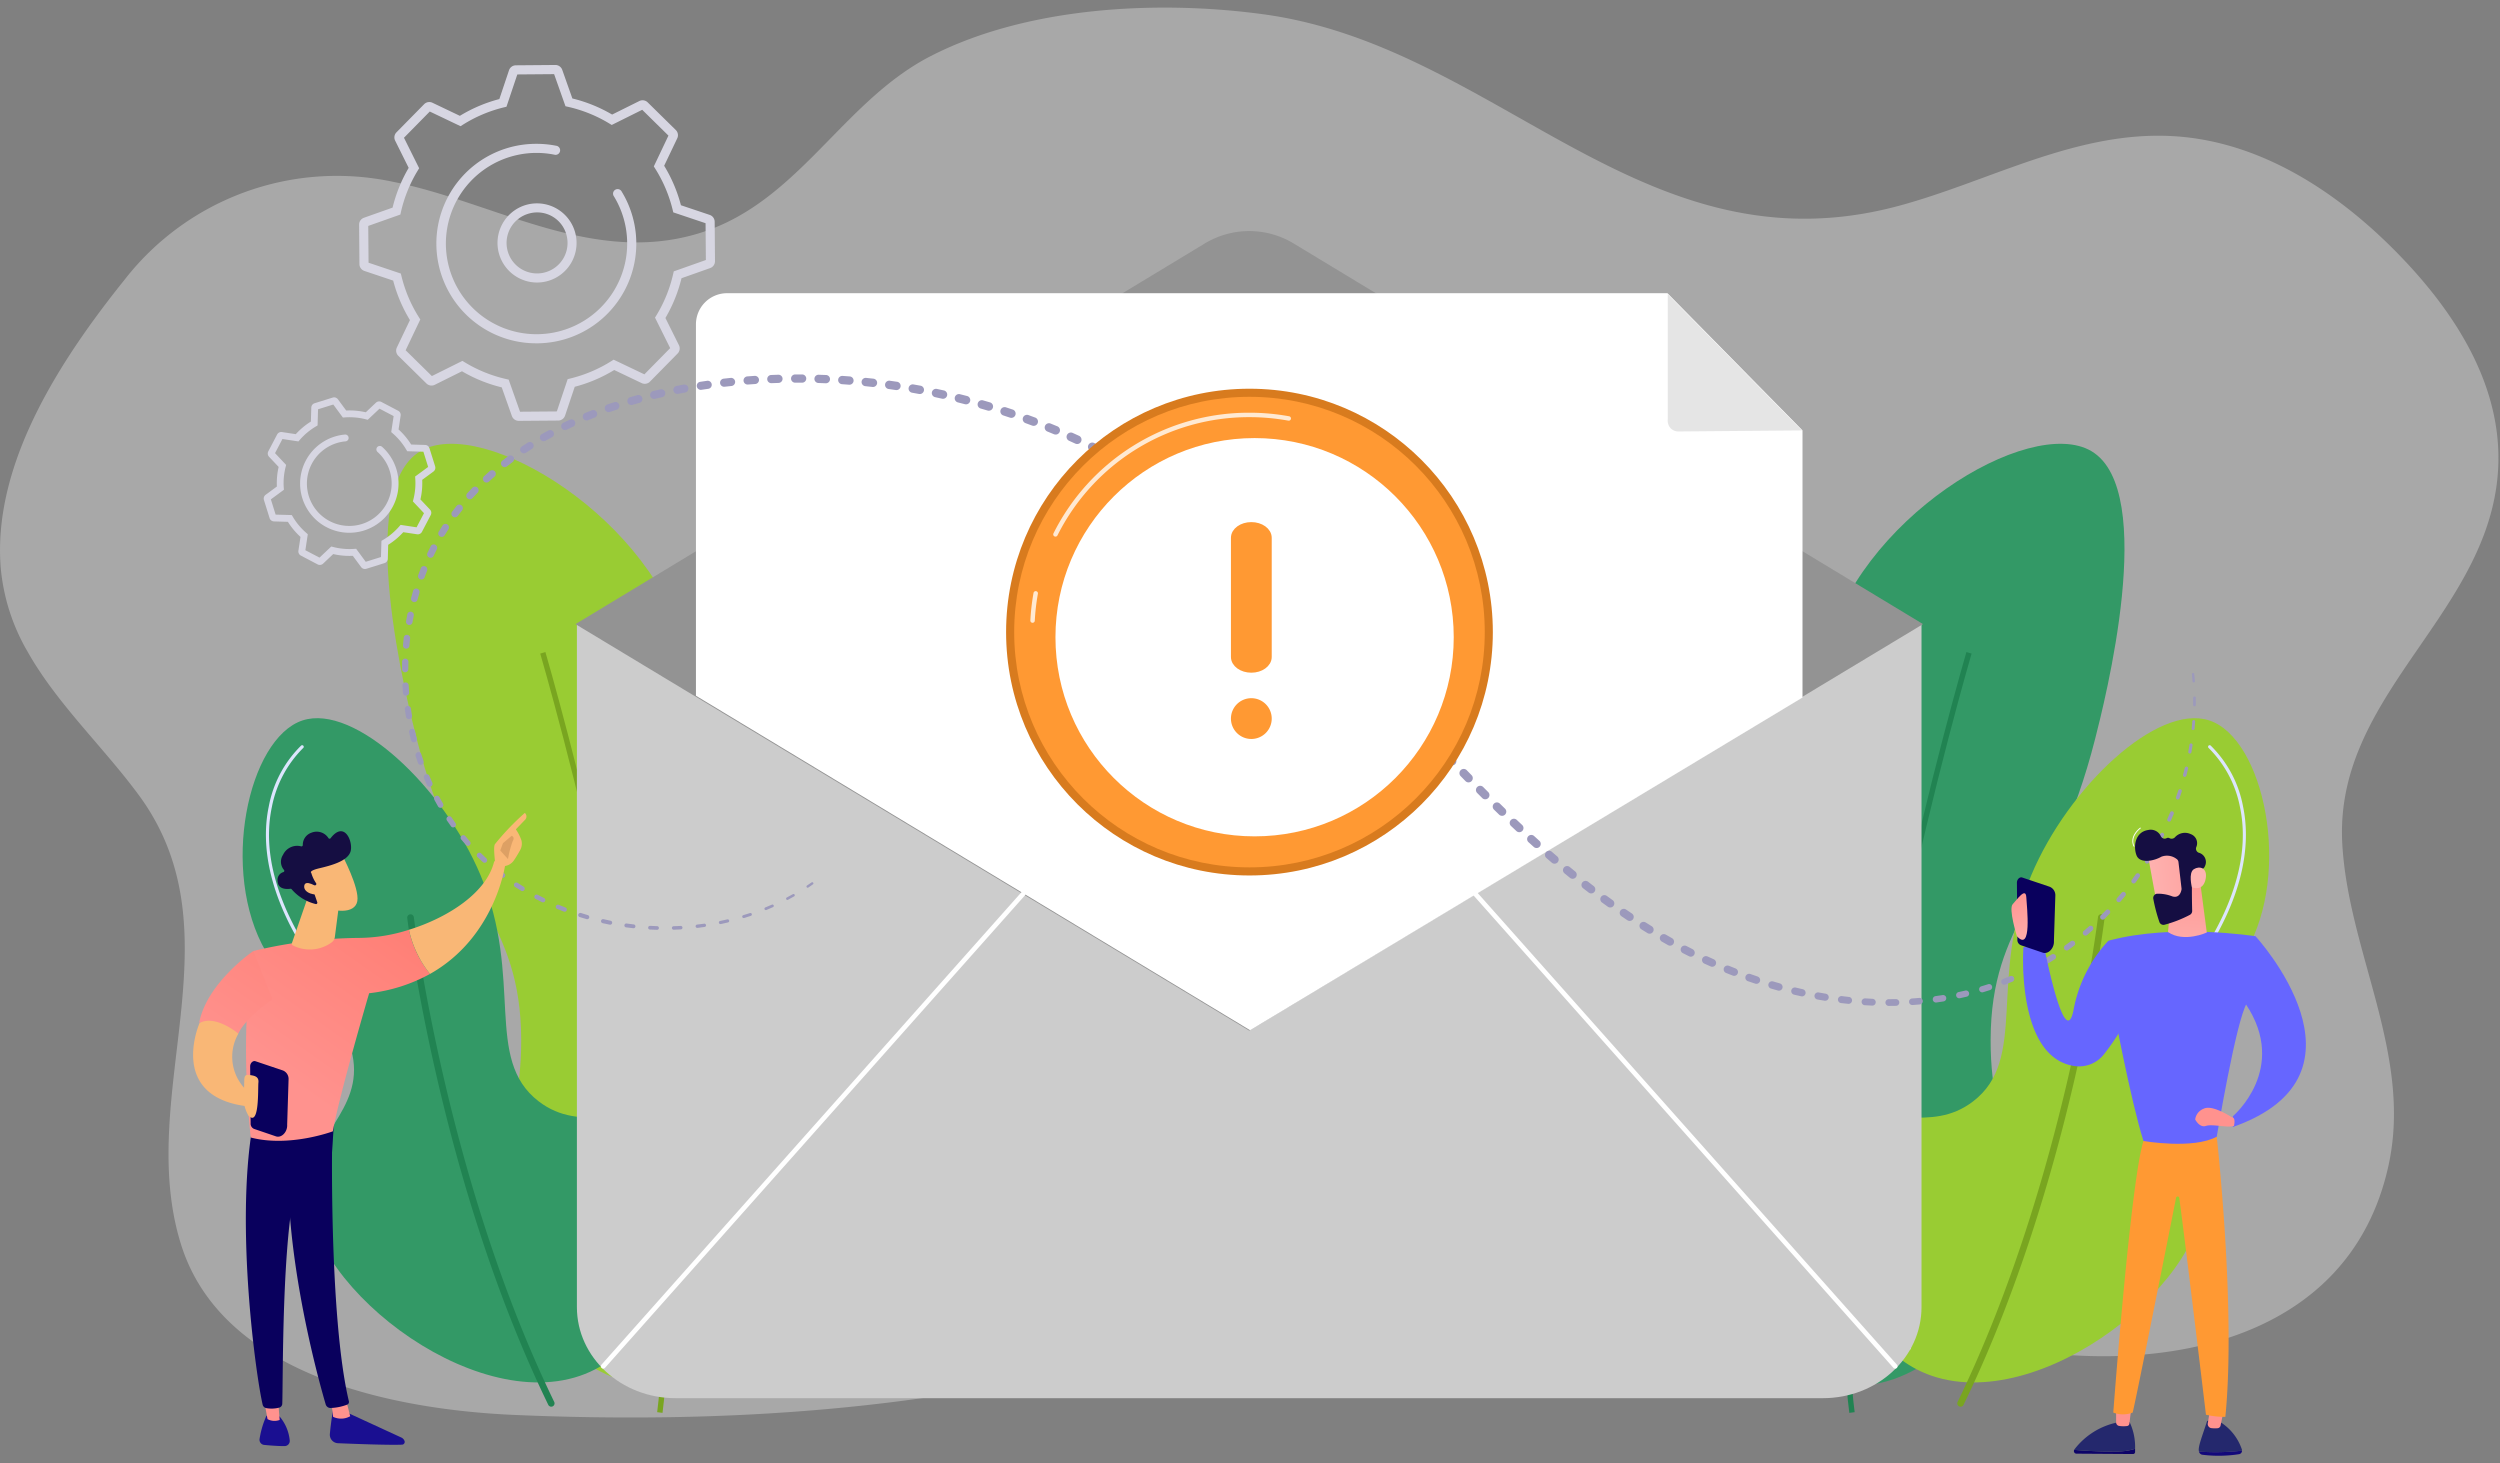 <svg xmlns="http://www.w3.org/2000/svg" xmlns:xlink="http://www.w3.org/1999/xlink" width="328" height="192" viewBox="0 0 328 192">
  <rect x="0" y="0" width="328" height="192" fill="#808080" stroke="none"/>
  <defs>
    <clipPath id="clip-path">
      <path id="Path_7425" data-name="Path 7425" d="M684.021,355.753l81,48.891,76.375-46v-71.22H690.38Z" transform="translate(-684.021 -287.422)" fill="#fff"/>
    </clipPath>
    <linearGradient id="linear-gradient" x1="3.644" y1="-12.945" x2="-0.055" y2="11.133" gradientUnits="objectBoundingBox">
      <stop offset="0" stop-color="#09005d"/>
      <stop offset="1" stop-color="#1a0f91"/>
    </linearGradient>
    <linearGradient id="linear-gradient-2" x1="-52.639" y1="-0.843" x2="-53.146" y2="2.39" gradientUnits="objectBoundingBox">
      <stop offset="0" stop-color="#ff928e"/>
      <stop offset="1" stop-color="#feb3b1"/>
    </linearGradient>
    <linearGradient id="linear-gradient-3" x1="-10.094" y1="-5.387" x2="-12.61" y2="17.678" xlink:href="#linear-gradient"/>
    <linearGradient id="linear-gradient-4" x1="-45.55" y1="-0.224" x2="-46.065" y2="2.539" xlink:href="#linear-gradient-2"/>
    <linearGradient id="linear-gradient-5" x1="0.541" y1="-0.073" x2="0.484" y2="1.325" xlink:href="#linear-gradient-2"/>
    <linearGradient id="linear-gradient-6" x1="-73.424" y1="-0.15" x2="-75.177" y2="2.993" xlink:href="#linear-gradient-2"/>
    <linearGradient id="linear-gradient-7" x1="-258.041" y1="-10.491" x2="-258.7" y2="-10.138" xlink:href="#linear-gradient"/>
    <linearGradient id="linear-gradient-8" x1="0.424" y1="0.008" x2="0.6" y2="1.002" xlink:href="#linear-gradient-2"/>
    <linearGradient id="linear-gradient-9" x1="2.503" y1="0.132" x2="-0.052" y2="0.564" xlink:href="#linear-gradient-2"/>
    <linearGradient id="linear-gradient-10" x1="-488.263" y1="-225.831" x2="-485.144" y2="-228.206" xlink:href="#linear-gradient-2"/>
    <linearGradient id="linear-gradient-11" x1="18.773" y1="-0.484" x2="15.938" y2="6.012" xlink:href="#linear-gradient"/>
    <linearGradient id="linear-gradient-12" x1="70.81" y1="0.5" x2="71.81" y2="0.5" xlink:href="#linear-gradient-2"/>
    <linearGradient id="linear-gradient-13" x1="21.585" y1="0.946" x2="22.253" y2="0.099" xlink:href="#linear-gradient"/>
    <linearGradient id="linear-gradient-14" x1="47.218" y1="-2.223" x2="40.2" y2="5.384" xlink:href="#linear-gradient"/>
    <linearGradient id="linear-gradient-15" x1="82.012" y1="0.5" x2="83.012" y2="0.5" xlink:href="#linear-gradient-2"/>
    <linearGradient id="linear-gradient-16" x1="15.133" y1="0.917" x2="15.603" y2="0.085" xlink:href="#linear-gradient"/>
    <linearGradient id="linear-gradient-17" x1="6.313" y1="2.511" x2="5.441" y2="3.915" gradientUnits="objectBoundingBox">
      <stop offset="0" stop-color="#fe7062"/>
      <stop offset="1" stop-color="#ff928e"/>
    </linearGradient>
    <linearGradient id="linear-gradient-18" x1="15.631" y1="5.741" x2="13.442" y2="9.325" xlink:href="#linear-gradient-17"/>
    <linearGradient id="linear-gradient-19" x1="-254.728" y1="-5.837" x2="-255.387" y2="-5.483" xlink:href="#linear-gradient"/>
  </defs>
  <g id="Group_28363" data-name="Group 28363" transform="translate(-796 -219)">
    <g id="Group_28343" data-name="Group 28343">
      <g id="Group_28342" data-name="Group 28342">
        <g id="Group_28341" data-name="Group 28341">
          <g id="Group_26833" data-name="Group 26833" transform="translate(-678 -12361)">
            <rect id="Rectangle_14158" data-name="Rectangle 14158" width="328" height="192" transform="translate(1474 12580)" fill="none"/>
            <g id="Group_26824" data-name="Group 26824" transform="translate(1339 12372)">
              <path id="Path_7405" data-name="Path 7405" d="M119.641,256.048c3.8,6.728,9.846,12.388,14.5,18.679,13.455,18.18-.544,39.454,5.6,59.052,5.351,17.076,27.6,21.653,43.87,22.346,27.41,1.168,54.789-.582,81.215-8.016,18.339-5.159,36.7-11.913,56.029-12.321,19.759-.418,38.346,7.515,57.435,11.266,20.961,4.119,46.031-.354,51.085-23.761,3.131-14.5-5.3-27.856-6.086-42.133-1.044-18.9,17.8-29.274,20.237-46.945,1.537-11.141-4.207-21.1-11.7-29.156-7.907-8.5-18.54-16.019-30.74-16.718-12.752-.73-24.133,5.966-36.051,9.162-33.493,8.982-52.5-20.975-83.327-25.155-13.9-1.885-30.983-.99-43.6,5.481-11.736,6.017-17.431,19.384-30.6,23.309-13.933,4.154-26.683-4.148-39.923-6.8a35.3,35.3,0,0,0-35.24,12.813c-8.315,10.36-17.313,24.007-16.281,37.686A26.558,26.558,0,0,0,119.641,256.048Z" transform="translate(19.019 37.521)" fill="#e5e5e5" opacity="0.392"/>
              <g id="Group_25021" data-name="Group 25021" transform="translate(166.833 266.226)">
                <g id="Group_25019" data-name="Group 25019" transform="translate(18.988)">
                  <path id="Path_7406" data-name="Path 7406" d="M500.437,686.383c-8.171,1.634-18.605-7.274-21.967-17.006-3.459-10.015,2.883-14.21,2.834-28.108-.056-15.787-8.268-18.166-13.7-39.445-1.226-4.8-8.318-32.584.472-37.792,8.127-4.815,30.956,9,34.958,26.691,2.853,12.612-5.967,17.907-2.6,32.6,2.956,12.888,10.724,13.075,13.7,25.51C517.76,663.966,511.165,684.238,500.437,686.383Z" transform="translate(-463.742 -563.064)" fill="#9c3"/>
                  <path id="Path_7407" data-name="Path 7407" d="M617.035,849.848c2.2-17.009-2.094-43.25-6.087-62.268-4.322-20.591-9.229-37.386-9.277-37.553l-.68.2c.049.167,4.948,16.94,9.265,37.5,3.981,18.963,8.266,45.117,6.076,62.027Z" transform="translate(-580.934 -722.704)" fill="#79a520"/>
                </g>
                <g id="Group_25020" data-name="Group 25020" transform="translate(0 36.001)">
                  <path id="Path_7408" data-name="Path 7408" d="M380.082,894.832c10.718-5.585,14.387-24.761,8.294-30.994-4.117-4.211-10.02.218-15.715-4.147-7.271-5.573-1.922-16.071-7.639-29.684-4.865-11.585-16.535-22.548-23.355-20.3-7.138,2.355-10.9,19.825-4.8,30.339,3.965,6.837,10.033,7.173,11.35,13.533,1.528,7.379-5.853,10.744-5.893,17.9C342.25,884.328,365.9,902.22,380.082,894.832Z" transform="translate(-333.809 -809.413)" fill="#396"/>
                  <path id="Path_7409" data-name="Path 7409" d="M500.48,1050.093a.437.437,0,0,0,.392-.627c-14.209-29.279-18.376-63.246-18.416-63.586a.436.436,0,1,0-.867.1c.041.341,4.225,34.454,18.5,63.864A.437.437,0,0,0,500.48,1050.093Z" transform="translate(-459.991 -959.763)" fill="#218352"/>
                  <path id="Path_7410" data-name="Path 7410" d="M362.976,865.093a.209.209,0,0,0,.165-.337c-4.485-5.757-9.456-14.406-7.667-22.917a14.916,14.916,0,0,1,4.1-7.739.209.209,0,1,0-.273-.315,15.079,15.079,0,0,0-4.231,7.969c-1.006,4.784-.478,12.7,7.746,23.26A.209.209,0,0,0,362.976,865.093Z" transform="translate(-351.639 -830.179)" fill="#dce5fe"/>
                  <path id="Path_7411" data-name="Path 7411" d="M655.844,1208.38a.208.208,0,0,0,.172-.091c6.893-10.059,9.243-17.832,6.986-23.1-2.007-4.685-7.074-5.557-7.125-5.566a.209.209,0,0,0-.067.412c.049.008,4.9.848,6.81,5.323,2.193,5.13-.144,12.766-6.948,22.7a.208.208,0,0,0,.172.327Z" transform="translate(-608.605 -1125.517)" fill="#f0f0f0"/>
                </g>
              </g>
              <g id="Group_25024" data-name="Group 25024" transform="translate(362.336 266.226)">
                <g id="Group_25022" data-name="Group 25022">
                  <path id="Path_7412" data-name="Path 7412" d="M1686.3,686.383c8.171,1.634,18.605-7.274,21.967-17.006,3.459-10.015-2.884-14.21-2.834-28.108.055-15.787,8.267-18.166,13.7-39.445,1.226-4.8,8.318-32.584-.472-37.792-8.127-4.815-30.957,9-34.958,26.691-2.853,12.612,5.967,17.907,2.6,32.6-2.956,12.888-10.723,13.075-13.7,25.51C1668.976,663.966,1675.57,684.238,1686.3,686.383Z" transform="translate(-1671.599 -563.064)" fill="#396"/>
                  <path id="Path_7413" data-name="Path 7413" d="M1772.753,849.848c-2.2-17.009,2.094-43.25,6.087-62.268,4.323-20.591,9.229-37.386,9.277-37.553l.68.2c-.049.167-4.948,16.94-9.265,37.5-3.98,18.963-8.266,45.117-6.076,62.027Z" transform="translate(-1757.46 -722.704)" fill="#218352"/>
                </g>
                <g id="Group_25023" data-name="Group 25023" transform="translate(12.876 36.001)">
                  <path id="Path_7414" data-name="Path 7414" d="M1770.939,894.832c-10.718-5.585-14.387-24.761-8.294-30.994,4.117-4.211,10.02.218,15.715-4.147,7.271-5.573,1.922-16.071,7.639-29.684,4.865-11.585,16.535-22.548,23.354-20.3,7.138,2.355,10.9,19.825,4.8,30.339-3.965,6.837-10.033,7.173-11.35,13.533-1.528,7.379,5.853,10.744,5.893,17.9C1808.771,884.328,1785.118,902.22,1770.939,894.832Z" transform="translate(-1759.705 -809.413)" fill="#9c3"/>
                  <path id="Path_7415" data-name="Path 7415" d="M1873.608,1050.093a.436.436,0,0,1-.392-.627c14.209-29.279,18.375-63.246,18.416-63.586a.437.437,0,1,1,.867.1c-.041.341-4.225,34.454-18.5,63.864A.436.436,0,0,1,1873.608,1050.093Z" transform="translate(-1856.589 -959.763)" fill="#79a520"/>
                  <path id="Path_7416" data-name="Path 7416" d="M2074.42,865.093a.209.209,0,0,1-.164-.337c4.485-5.757,9.456-14.406,7.666-22.917a14.914,14.914,0,0,0-4.1-7.739.209.209,0,1,1,.273-.315,15.076,15.076,0,0,1,4.23,7.969c1.006,4.784.479,12.7-7.745,23.26A.209.209,0,0,1,2074.42,865.093Z" transform="translate(-2028.25 -830.179)" fill="#dce5fe"/>
                  <path id="Path_7417" data-name="Path 7417" d="M1783.292,1208.38a.209.209,0,0,1-.172-.091c-6.893-10.059-9.243-17.832-6.986-23.1,2.007-4.685,7.074-5.557,7.124-5.566a.209.209,0,1,1,.067.412c-.049.008-4.9.848-6.81,5.323-2.193,5.13.145,12.766,6.949,22.7a.209.209,0,0,1-.172.327Z" transform="translate(-1773.024 -1125.517)" fill="#f0f0f0"/>
                </g>
              </g>
              <g id="Group_25028" data-name="Group 25028" transform="translate(210.506 238.317)">
                <path id="Path_7418" data-name="Path 7418" d="M633.914,724.719v89.646c0,6.6,5.794,11.945,12.942,11.945H797.386c7.148,0,12.942-5.348,12.942-11.945V724.719H633.914Z" transform="translate(-633.731 -673.186)" fill="#ccc"/>
                <path id="Path_7419" data-name="Path 7419" d="M765.246,396.932l-38.263-23.152a11.265,11.265,0,0,0-11.866,0l-38.262,23.145-44.2,26.734,44.2,26.667,44.2,26.668,44.2-26.7,44.2-26.638Z" transform="translate(-632.66 -372.091)" fill="#939393"/>
                <g id="Group_25027" data-name="Group 25027" transform="translate(3.33 86.613)" style="mix-blend-mode: soft-light;isolation: isolate">
                  <g id="Group_25025" data-name="Group 25025">
                    <path id="Path_7420" data-name="Path 7420" d="M655.757,1027.4a.31.31,0,0,1-.231-.515l55.122-62.016a.31.31,0,0,1,.463.411L655.988,1027.3A.308.308,0,0,1,655.757,1027.4Z" transform="translate(-655.447 -964.768)" fill="#fff"/>
                  </g>
                  <g id="Group_25026" data-name="Group 25026" transform="translate(114.38 0)">
                    <path id="Path_7421" data-name="Path 7421" d="M1493.56,1027.4a.308.308,0,0,1-.231-.1l-55.122-62.017a.31.31,0,0,1,.463-.411l55.122,62.017a.31.31,0,0,1-.231.515Z" transform="translate(-1438.129 -964.768)" fill="#fff"/>
                  </g>
                </g>
              </g>
              <g id="Group_25033" data-name="Group 25033" transform="translate(218.013 225.944)">
                <g id="Group_25032" data-name="Group 25032" transform="translate(0 0)" clip-path="url(#clip-path)">
                  <g id="Group_25031" data-name="Group 25031" transform="translate(8.295 20.526)">
                    <g id="Group_25029" data-name="Group 25029">
                      <path id="Path_7422" data-name="Path 7422" d="M868.246,427.878H744.761a4.083,4.083,0,0,0-3.981,4.067V532.156H885.96V445.873Z" transform="translate(-740.78 -427.878)" fill="#fff"/>
                      <path id="Path_7423" data-name="Path 7423" d="M1630.854,446.6l-16.2.14a1.434,1.434,0,0,1-1.07-.466,1.505,1.505,0,0,1-.336-1.144v-16.4Z" transform="translate(-1485.744 -428.6)" fill="#e5e5e5"/>
                    </g>
                  </g>
                </g>
              </g>
              <g id="Group_25037" data-name="Group 25037" transform="translate(187.741 257.126)">
                <path id="Path_7431" data-name="Path 7431" d="M2083.831,769.019l.076.924v0a.16.16,0,1,0,.319-.026v0l-.086-.932a.155.155,0,0,0-.309.027Z" transform="translate(-1848.993 -729.674)" fill="#9c99bc"/>
                <path id="Path_7432" data-name="Path 7432" d="M2084.892,790.127l0,.927v0a.176.176,0,1,0,.352,0v0l0-.936a.171.171,0,0,0-.343,0Z" transform="translate(-1849.895 -747.695)" fill="#9c99bc"/>
                <path id="Path_7433" data-name="Path 7433" d="M2083.683,811.254l-.083.923v0a.192.192,0,1,0,.382.035v0l.075-.933a.187.187,0,0,0-.373-.032Z" transform="translate(-1848.795 -765.735)" fill="#9c99bc"/>
                <path id="Path_7434" data-name="Path 7434" d="M2080.717,832.253l-.159.913v0a.208.208,0,0,0,.41.071v0l.151-.925a.2.2,0,0,0-.4-.068Z" transform="translate(-1846.195 -783.667)" fill="#9c99bc"/>
                <path id="Path_7435" data-name="Path 7435" d="M2076.066,852.986l-.23.9v.005a.224.224,0,1,0,.434.112v0l.225-.909a.219.219,0,0,0-.425-.107Z" transform="translate(-1842.159 -801.373)" fill="#9c99bc"/>
                <path id="Path_7436" data-name="Path 7436" d="M2069.8,873.319l-.3.876v.005a.24.24,0,0,0,.454.155v0l.294-.89a.235.235,0,0,0-.446-.15Z" transform="translate(-1836.747 -818.739)" fill="#9c99bc"/>
                <path id="Path_7437" data-name="Path 7437" d="M2062,893.158l-.366.852,0,.005a.256.256,0,0,0,.47.2v0l.361-.866a.251.251,0,0,0-.462-.2Z" transform="translate(-1830.02 -835.685)" fill="#9c99bc"/>
                <path id="Path_7438" data-name="Path 7438" d="M2052.731,912.389l-.428.821,0,.005a.272.272,0,0,0,.482.251v0l.425-.836a.267.267,0,0,0-.475-.245Z" transform="translate(-1822.044 -852.112)" fill="#9c99bc"/>
                <path id="Path_7439" data-name="Path 7439" d="M2042.063,930.9l-.488.786,0,.006a.288.288,0,0,0,.489.3l0,0,.486-.8a.283.283,0,0,0-.482-.3Z" transform="translate(-1812.873 -867.929)" fill="#9c99bc"/>
                <path id="Path_7440" data-name="Path 7440" d="M2030.057,948.605l-.544.748,0,.005a.3.3,0,1,0,.491.357l0,0,.544-.764a.3.3,0,0,0-.485-.349Z" transform="translate(-1802.56 -883.054)" fill="#9c99bc"/>
                <path id="Path_7441" data-name="Path 7441" d="M2016.774,965.4l-.6.7,0,.005a.32.32,0,1,0,.487.414l0,0,.6-.722a.315.315,0,0,0-.481-.406Z" transform="translate(-1791.156 -897.4)" fill="#9c99bc"/>
                <path id="Path_7442" data-name="Path 7442" d="M2002.269,981.168l-.651.657-.006.005a.336.336,0,1,0,.477.472l0,0,.655-.675a.331.331,0,0,0-.472-.463Z" transform="translate(-1778.707 -910.879)" fill="#9c99bc"/>
                <path id="Path_7443" data-name="Path 7443" d="M1986.608,995.819l-.7.6-.006.005a.352.352,0,0,0,.46.532l0,0,.7-.622a.347.347,0,0,0-.456-.523Z" transform="translate(-1765.272 -923.401)" fill="#9c99bc"/>
                <path id="Path_7444" data-name="Path 7444" d="M1969.865,1009.218l-.744.545-.007.005a.367.367,0,1,0,.435.593l0,0,.752-.563a.363.363,0,0,0-.432-.583Z" transform="translate(-1750.913 -934.854)" fill="#9c99bc"/>
                <path id="Path_7445" data-name="Path 7445" d="M1952.138,1021.261l-.785.484-.008,0a.379.379,0,0,0,.4.646h0l.8-.5a.376.376,0,0,0-.4-.64Z" transform="translate(-1735.714 -945.149)" fill="#9c99bc"/>
                <path id="Path_7446" data-name="Path 7446" d="M1933.509,1031.853l-.821.415-.01,0a.388.388,0,0,0,.35.693h0l.837-.429a.385.385,0,0,0-.349-.687Z" transform="translate(-1719.748 -954.206)" fill="#9c99bc"/>
                <path id="Path_7447" data-name="Path 7447" d="M1914.07,1040.825l-.856.342-.009,0a.4.4,0,1,0,.295.737h0l.873-.355a.394.394,0,0,0-.294-.731Z" transform="translate(-1703.089 -961.879)" fill="#9c99bc"/>
                <path id="Path_7448" data-name="Path 7448" d="M1893.972,1048.133l-.881.272-.009,0a.406.406,0,1,0,.24.776h0l.9-.283a.4.4,0,0,0-.24-.77Z" transform="translate(-1685.875 -968.128)" fill="#9c99bc"/>
                <path id="Path_7449" data-name="Path 7449" d="M1873.388,1053.836l-.9.2-.01,0a.415.415,0,0,0,.183.81h0l.917-.212a.412.412,0,0,0-.183-.8Z" transform="translate(-1668.252 -973.005)" fill="#9c99bc"/>
                <path id="Path_7450" data-name="Path 7450" d="M1852.461,1057.956l-.913.135h-.009a.424.424,0,0,0,.124.839h0l.93-.143a.421.421,0,0,0-.126-.833Z" transform="translate(-1650.339 -976.528)" fill="#9c99bc"/>
                <path id="Path_7451" data-name="Path 7451" d="M1831.313,1060.535l-.92.069h-.009a.433.433,0,1,0,.066.863h0l.938-.077a.43.43,0,0,0-.067-.857Z" transform="translate(-1632.243 -978.734)" fill="#9c99bc"/>
                <path id="Path_7452" data-name="Path 7452" d="M1810.06,1061.632l-.923.007h-.009a.442.442,0,0,0,.007.884h0l.94-.013a.439.439,0,0,0-.009-.878Z" transform="translate(-1614.061 -979.672)" fill="#9c99bc"/>
                <path id="Path_7453" data-name="Path 7453" d="M1788.8,1061.009l-.922-.052h-.009a.451.451,0,1,0-.051.9h0l.939.047a.448.448,0,0,0,.048-.895Z" transform="translate(-1595.875 -979.095)" fill="#9c99bc"/>
                <path id="Path_7454" data-name="Path 7454" d="M1767.613,1059.026l-.917-.108h-.008a.46.46,0,1,0-.107.913h0l.934.1a.457.457,0,0,0,.1-.908Z" transform="translate(-1577.758 -977.352)" fill="#9c99bc"/>
                <path id="Path_7455" data-name="Path 7455" d="M1746.576,1055.8l-.91-.161h-.008a.469.469,0,1,0-.163.923h0l.926.158a.466.466,0,0,0,.16-.918Z" transform="translate(-1559.771 -974.551)" fill="#9c99bc"/>
                <path id="Path_7456" data-name="Path 7456" d="M1725.754,1051.411l-.9-.21-.008,0a.478.478,0,1,0-.218.93h0l.915.209a.475.475,0,0,0,.214-.926Z" transform="translate(-1541.97 -970.753)" fill="#9c99bc"/>
                <path id="Path_7457" data-name="Path 7457" d="M1705.181,1045.914l-.889-.258-.007,0a.487.487,0,1,0-.271.935h0l.9.257a.484.484,0,0,0,.267-.93Z" transform="translate(-1524.382 -966.013)" fill="#9c99bc"/>
                <path id="Path_7458" data-name="Path 7458" d="M1684.916,1039.375l-.874-.3-.007,0a.5.5,0,1,0-.324.937h0l.889.3a.493.493,0,0,0,.32-.933Z" transform="translate(-1507.062 -960.385)" fill="#9c99bc"/>
                <path id="Path_7459" data-name="Path 7459" d="M1665,1031.846l-.858-.344-.007,0a.5.5,0,0,0-.376.937h0l.874.344a.5.5,0,0,0,.371-.933Z" transform="translate(-1490.038 -953.912)" fill="#9c99bc"/>
                <path id="Path_7460" data-name="Path 7460" d="M1645.462,1023.37l-.841-.385-.007,0a.514.514,0,0,0-.427.934h0l.856.385a.511.511,0,0,0,.423-.93Z" transform="translate(-1473.342 -946.631)" fill="#9c99bc"/>
                <path id="Path_7461" data-name="Path 7461" d="M1626.337,1013.981l-.823-.424-.007,0a.523.523,0,0,0-.479.929h0l.838.426a.52.52,0,0,0,.474-.925Z" transform="translate(-1456.998 -938.571)" fill="#9c99bc"/>
                <path id="Path_7462" data-name="Path 7462" d="M1607.711,1003.77l-.8-.458-.005,0a.526.526,0,1,0-.522.914h0l.815.463a.525.525,0,0,0,.519-.914Z" transform="translate(-1441.09 -929.813)" fill="#9c99bc"/>
                <path id="Path_7463" data-name="Path 7463" d="M1589.5,992.808l-.786-.49-.005,0a.529.529,0,0,0-.56.9h0l.8.495a.528.528,0,1,0,.557-.9Z" transform="translate(-1425.54 -920.417)" fill="#9c99bc"/>
                <path id="Path_7464" data-name="Path 7464" d="M1571.716,981.174l-.768-.518,0,0a.532.532,0,1,0-.6.882h0l.778.523a.531.531,0,1,0,.593-.881Z" transform="translate(-1410.35 -910.45)" fill="#9c99bc"/>
                <path id="Path_7465" data-name="Path 7465" d="M1554.343,968.928l-.75-.544,0,0a.535.535,0,1,0-.628.866h0l.759.549a.534.534,0,1,0,.626-.866Z" transform="translate(-1395.514 -899.962)" fill="#9c99bc"/>
                <path id="Path_7466" data-name="Path 7466" d="M1537.369,956.13l-.733-.567,0,0a.538.538,0,0,0-.659.851h0l.742.572a.537.537,0,1,0,.656-.851Z" transform="translate(-1381.021 -889.005)" fill="#9c99bc"/>
                <path id="Path_7467" data-name="Path 7467" d="M1520.777,942.839l-.717-.588,0,0a.541.541,0,1,0-.686.837h0l.725.592a.54.54,0,1,0,.683-.837Z" transform="translate(-1366.853 -877.63)" fill="#9c99bc"/>
                <path id="Path_7468" data-name="Path 7468" d="M1504.543,929.11l-.7-.607,0,0a.544.544,0,0,0-.711.823h0l.709.61a.543.543,0,1,0,.708-.823Z" transform="translate(-1352.991 -865.884)" fill="#9c99bc"/>
                <path id="Path_7469" data-name="Path 7469" d="M1488.639,915l-.688-.623,0,0a.547.547,0,1,0-.734.811h0l.695.626a.546.546,0,0,0,.731-.811Z" transform="translate(-1339.412 -853.812)" fill="#9c99bc"/>
                <path id="Path_7470" data-name="Path 7470" d="M1473.041,900.553l-.675-.636,0,0a.55.55,0,1,0-.754.8h0l.681.639a.549.549,0,1,0,.751-.8Z" transform="translate(-1326.093 -841.46)" fill="#9c99bc"/>
                <path id="Path_7471" data-name="Path 7471" d="M1457.711,885.823l-.665-.649,0,0a.553.553,0,0,0-.772.792h0l.67.651a.552.552,0,1,0,.769-.792Z" transform="translate(-1313.003 -828.866)" fill="#9c99bc"/>
                <path id="Path_7472" data-name="Path 7472" d="M1442.6,870.837l-.656-.659,0,0a.556.556,0,0,0-.788.784h0l.661.661a.555.555,0,1,0,.785-.784Z" transform="translate(-1300.101 -816.056)" fill="#9c99bc"/>
                <path id="Path_7473" data-name="Path 7473" d="M1427.7,855.653l-.649-.668h0a.559.559,0,0,0-.8.779h0l.652.67a.558.558,0,0,0,.8-.779Z" transform="translate(-1287.373 -803.079)" fill="#9c99bc"/>
                <path id="Path_7474" data-name="Path 7474" d="M1412.958,840.308l-.642-.675a.562.562,0,1,0-.816.773l0,0,.646.676a.561.561,0,1,0,.811-.775Z" transform="translate(-1274.785 -789.966)" fill="#9c99bc"/>
                <path id="Path_7475" data-name="Path 7475" d="M1398.345,824.84l-.637-.679a.565.565,0,1,0-.825.771h0l.64.68a.564.564,0,1,0,.821-.773Z" transform="translate(-1262.305 -776.752)" fill="#9c99bc"/>
                <path id="Path_7476" data-name="Path 7476" d="M1383.821,809.288l-.634-.682a.568.568,0,0,0-.833.772h0l.636.682a.567.567,0,0,0,.829-.773Z" transform="translate(-1249.9 -763.468)" fill="#9c99bc"/>
                <path id="Path_7477" data-name="Path 7477" d="M1369.339,793.684l-.634-.685a.571.571,0,1,0-.837.775h0l.635.684a.57.57,0,0,0,.835-.775Z" transform="translate(-1237.53 -750.141)" fill="#9c99bc"/>
                <path id="Path_7478" data-name="Path 7478" d="M1354.865,778.085l-.634-.684a.574.574,0,0,0-.841.78h0l.635.682a.573.573,0,0,0,.839-.779Z" transform="translate(-1225.167 -736.822)" fill="#9c99bc"/>
                <path id="Path_7479" data-name="Path 7479" d="M1340.353,762.521l-.636-.681a.577.577,0,1,0-.843.787v0l.637.679a.576.576,0,0,0,.841-.786Z" transform="translate(-1212.77 -723.534)" fill="#9c99bc"/>
                <path id="Path_7480" data-name="Path 7480" d="M1325.762,747.028l-.641-.678a.58.58,0,1,0-.843.8l0,0,.64.675a.579.579,0,1,0,.841-.795Z" transform="translate(-1200.306 -710.311)" fill="#9c99bc"/>
                <path id="Path_7481" data-name="Path 7481" d="M1311.054,731.645l-.647-.673a.582.582,0,0,0-.84.807h0l.646.669h0a.582.582,0,0,0,.838-.807Z" transform="translate(-1187.74 -697.182)" fill="#9c99bc"/>
                <path id="Path_7482" data-name="Path 7482" d="M1296.19,716.411l-.655-.666a.585.585,0,0,0-.835.821h0l.653.662h0a.585.585,0,0,0,.833-.82Z" transform="translate(-1175.041 -684.183)" fill="#9c99bc"/>
                <path id="Path_7483" data-name="Path 7483" d="M1281.131,701.367l-.664-.657a.588.588,0,1,0-.828.836h0l0,0,.662.652,0,0a.588.588,0,0,0,.826-.836Z" transform="translate(-1162.176 -671.349)" fill="#9c99bc"/>
                <path id="Path_7484" data-name="Path 7484" d="M1265.842,686.555l-.675-.646a.591.591,0,1,0-.818.854h0l0,0,.672.641,0,0a.591.591,0,0,0,.816-.854Z" transform="translate(-1149.113 -658.716)" fill="#9c99bc"/>
                <path id="Path_7485" data-name="Path 7485" d="M1250.311,672.049l-.69-.634a.59.59,0,0,0-.8.868l0,0,.684.63,0,0a.59.59,0,1,0,.8-.868Z" transform="translate(-1135.85 -646.349)" fill="#9c99bc"/>
                <path id="Path_7486" data-name="Path 7486" d="M1234.481,657.871l-.7-.618a.587.587,0,1,0-.776.882l0,0,.7.614,0,0a.588.588,0,1,0,.777-.882Z" transform="translate(-1122.333 -634.264)" fill="#9c99bc"/>
                <path id="Path_7487" data-name="Path 7487" d="M1218.326,644.071l-.718-.6a.585.585,0,0,0-.751.9l0,0,.71.6,0,0a.586.586,0,0,0,.753-.9Z" transform="translate(-1108.539 -622.504)" fill="#9c99bc"/>
                <path id="Path_7488" data-name="Path 7488" d="M1201.824,630.707l-.734-.58a.583.583,0,1,0-.723.914l0,0,.725.576,0,0a.584.584,0,0,0,.726-.914Z" transform="translate(-1094.449 -611.119)" fill="#9c99bc"/>
                <path id="Path_7489" data-name="Path 7489" d="M1184.935,617.819l-.751-.558a.58.58,0,0,0-.693.932l0,0,.742.553,0,0a.581.581,0,0,0,.695-.932Z" transform="translate(-1080.028 -600.142)" fill="#9c99bc"/>
                <path id="Path_7490" data-name="Path 7490" d="M1167.646,605.467l-.77-.534a.578.578,0,1,0-.659.95l0,0,.759.529,0,0a.579.579,0,1,0,.662-.95Z" transform="translate(-1065.265 -589.626)" fill="#9c99bc"/>
                <path id="Path_7491" data-name="Path 7491" d="M1149.938,593.706l-.79-.508a.576.576,0,1,0-.623.969l0,0,.778.5.005,0a.577.577,0,0,0,.625-.969Z" transform="translate(-1050.146 -579.617)" fill="#9c99bc"/>
                <path id="Path_7492" data-name="Path 7492" d="M1131.81,582.6l-.807-.478a.574.574,0,0,0-.584.987l0,0,.8.473.005,0a.574.574,0,0,0,.587-.988Z" transform="translate(-1034.67 -570.172)" fill="#9c99bc"/>
                <path id="Path_7493" data-name="Path 7493" d="M1113.288,572.18l-.824-.448a.571.571,0,0,0-.546,1l0,0,.813.443.005,0a.572.572,0,1,0,.548-1Z" transform="translate(-1018.86 -561.307)" fill="#9c99bc"/>
                <path id="Path_7494" data-name="Path 7494" d="M1094.4,562.442l-.84-.417a.569.569,0,1,0-.507,1.019l0,0,.828.413.006,0a.57.57,0,0,0,.509-1.02Z" transform="translate(-1002.737 -553.026)" fill="#9c99bc"/>
                <path id="Path_7495" data-name="Path 7495" d="M1075.172,553.394l-.854-.387a.567.567,0,0,0-.468,1.033l0,0,.843.383.006,0a.568.568,0,0,0,.47-1.033Z" transform="translate(-986.325 -545.334)" fill="#9c99bc"/>
                <path id="Path_7496" data-name="Path 7496" d="M1055.629,545.044l-.867-.356a.565.565,0,1,0-.429,1.045l0,0,.856.352.006,0a.565.565,0,0,0,.431-1.045Z" transform="translate(-969.646 -538.238)" fill="#9c99bc"/>
                <path id="Path_7497" data-name="Path 7497" d="M1035.8,537.4l-.88-.325a.562.562,0,0,0-.39,1.055l0,0,.868.322.006,0a.563.563,0,1,0,.392-1.056Z" transform="translate(-952.722 -531.74)" fill="#9c99bc"/>
                <path id="Path_7498" data-name="Path 7498" d="M1015.71,530.456l-.891-.294a.56.56,0,1,0-.351,1.064l0,0,.879.291.006,0a.561.561,0,0,0,.353-1.065Z" transform="translate(-935.577 -525.846)" fill="#9c99bc"/>
                <path id="Path_7499" data-name="Path 7499" d="M995.383,524.229l-.9-.262a.558.558,0,1,0-.312,1.071l0,0,.889.26.005,0a.558.558,0,1,0,.314-1.072Z" transform="translate(-918.231 -520.561)" fill="#9c99bc"/>
                <path id="Path_7500" data-name="Path 7500" d="M974.848,518.721l-.909-.23a.556.556,0,1,0-.273,1.077h0l.9.229.006,0a.556.556,0,1,0,.275-1.078Z" transform="translate(-900.708 -515.891)" fill="#9c99bc"/>
                <path id="Path_7501" data-name="Path 7501" d="M954.132,513.939l-.917-.2a.553.553,0,1,0-.234,1.082h0l.905.2h.006a.554.554,0,0,0,.236-1.083Z" transform="translate(-883.031 -511.838)" fill="#9c99bc"/>
                <path id="Path_7502" data-name="Path 7502" d="M933.26,509.888l-.923-.166a.551.551,0,0,0-.195,1.085h0l.911.165h.006a.552.552,0,0,0,.2-1.086Z" transform="translate(-865.223 -508.41)" fill="#9c99bc"/>
                <path id="Path_7503" data-name="Path 7503" d="M912.258,506.573l-.928-.133a.549.549,0,1,0-.156,1.086h0l.917.133h.006a.549.549,0,0,0,.158-1.088Z" transform="translate(-847.304 -505.611)" fill="#9c99bc"/>
                <path id="Path_7504" data-name="Path 7504" d="M891.154,504l-.932-.1a.547.547,0,1,0-.117,1.087h0l.921.1h.006a.547.547,0,0,0,.119-1.088Z" transform="translate(-829.299 -503.444)" fill="#9c99bc"/>
                <path id="Path_7505" data-name="Path 7505" d="M869.972,502.178l-.935-.067a.544.544,0,1,0-.078,1.086h0l.924.068h.006a.545.545,0,1,0,.08-1.087Z" transform="translate(-811.229 -501.917)" fill="#9c99bc"/>
                <path id="Path_7506" data-name="Path 7506" d="M848.739,501.108l-.937-.034a.542.542,0,1,0-.039,1.083h.005l.925.035h.006a.543.543,0,1,0,.041-1.085Z" transform="translate(-793.116 -501.033)" fill="#9c99bc"/>
                <path id="Path_7507" data-name="Path 7507" d="M827.484,500.8h-.937a.54.54,0,0,0,0,1.079h.005l.926,0h.006a.54.54,0,0,0,0-1.081Z" transform="translate(-774.986 -500.797)" fill="#9c99bc"/>
                <path id="Path_7508" data-name="Path 7508" d="M806.234,501.057l-.937.034a.537.537,0,0,0,.038,1.074h.005l.925-.032h.006a.538.538,0,0,0-.037-1.076Z" transform="translate(-756.86 -501.019)" fill="#9c99bc"/>
                <path id="Path_7509" data-name="Path 7509" d="M785.012,502.085l-.935.068a.535.535,0,1,0,.077,1.067h.005l.923-.065h.006a.536.536,0,1,0-.076-1.069Z" transform="translate(-738.759 -501.896)" fill="#9c99bc"/>
                <path id="Path_7510" data-name="Path 7510" d="M763.85,503.888l-.932.1a.533.533,0,0,0,.116,1.06h.005l.921-.1h.006a.534.534,0,0,0-.114-1.061Z" transform="translate(-720.711 -503.434)" fill="#9c99bc"/>
                <path id="Path_7511" data-name="Path 7511" d="M742.773,506.471l-.928.136a.531.531,0,0,0,.154,1.05H742l.916-.133h.006a.531.531,0,0,0-.153-1.052Z" transform="translate(-702.736 -505.637)" fill="#9c99bc"/>
                <path id="Path_7512" data-name="Path 7512" d="M721.818,509.858l-.922.174a.528.528,0,0,0,.2,1.038h.006l.909-.171h.007a.529.529,0,0,0-.2-1.04Z" transform="translate(-684.868 -508.526)" fill="#9c99bc"/>
                <path id="Path_7513" data-name="Path 7513" d="M701.034,514.122l-.914.215a.526.526,0,1,0,.24,1.024h.006l.9-.21.007,0a.527.527,0,1,0-.239-1.026Z" transform="translate(-667.149 -512.163)" fill="#9c99bc"/>
                <path id="Path_7514" data-name="Path 7514" d="M680.474,519.315l-.9.257a.524.524,0,1,0,.287,1.008l.007,0,.889-.252.007,0a.525.525,0,1,0-.286-1.009Z" transform="translate(-649.624 -516.592)" fill="#9c99bc"/>
                <path id="Path_7515" data-name="Path 7515" d="M660.231,525.507l-.89.3a.518.518,0,1,0,.335.98l.006,0,.875-.295.008,0a.52.52,0,0,0-.332-.985Z" transform="translate(-632.377 -521.872)" fill="#9c99bc"/>
                <path id="Path_7516" data-name="Path 7516" d="M640.355,532.762l-.872.352a.511.511,0,0,0,.382.948l.006,0,.857-.342.008,0a.513.513,0,0,0-.38-.953Z" transform="translate(-615.447 -528.059)" fill="#9c99bc"/>
                <path id="Path_7517" data-name="Path 7517" d="M620.94,541.13l-.85.4a.5.5,0,0,0,.432.911l.007,0,.835-.392.008,0a.506.506,0,0,0-.43-.916Z" transform="translate(-598.915 -535.194)" fill="#9c99bc"/>
                <path id="Path_7518" data-name="Path 7518" d="M602.1,550.679l-.823.458a.5.5,0,1,0,.483.869l.007,0,.807-.445.009,0a.5.5,0,0,0-.481-.875Z" transform="translate(-582.88 -543.336)" fill="#9c99bc"/>
                <path id="Path_7519" data-name="Path 7519" d="M583.97,561.475l-.79.515a.49.49,0,1,0,.536.821l.007,0,.774-.5.009-.006a.492.492,0,0,0-.534-.827Z" transform="translate(-567.456 -552.539)" fill="#9c99bc"/>
                <path id="Path_7520" data-name="Path 7520" d="M566.707,573.572l-.748.574a.483.483,0,1,0,.588.767l.007-.006.733-.557.009-.007a.485.485,0,1,0-.587-.773Z" transform="translate(-552.779 -562.851)" fill="#9c99bc"/>
                <path id="Path_7521" data-name="Path 7521" d="M550.483,587l-.7.633a.477.477,0,1,0,.64.706l.007-.007.685-.614.009-.008a.479.479,0,1,0-.639-.712Z" transform="translate(-538.995 -574.296)" fill="#9c99bc"/>
                <path id="Path_7522" data-name="Path 7522" d="M535.481,601.762l-.642.692a.47.47,0,1,0,.688.639l.007-.008.628-.671.008-.009a.472.472,0,1,0-.688-.645Z" transform="translate(-526.261 -586.878)" fill="#9c99bc"/>
                <path id="Path_7523" data-name="Path 7523" d="M521.892,617.819l-.576.751a.463.463,0,0,0,.734.564l.008-.01.562-.725.009-.011a.465.465,0,1,0-.735-.57Z" transform="translate(-514.74 -600.562)" fill="#9c99bc"/>
                <path id="Path_7524" data-name="Path 7524" d="M510,635.184l-.5.8a.456.456,0,0,0,.776.479l.006-.01.485-.778.007-.011a.458.458,0,0,0-.777-.485Z" transform="translate(-504.678 -615.359)" fill="#9c99bc"/>
                <path id="Path_7525" data-name="Path 7525" d="M499.914,653.685l-.416.848a.449.449,0,0,0,.806.4l0-.01.408-.823.006-.012a.451.451,0,1,0-.808-.4Z" transform="translate(-496.154 -631.126)" fill="#9c99bc"/>
                <path id="Path_7526" data-name="Path 7526" d="M491.66,673.126l-.334.883a.442.442,0,1,0,.827.313l0-.009.329-.859,0-.011a.444.444,0,1,0-.83-.318Z" transform="translate(-489.19 -647.697)" fill="#9c99bc"/>
                <path id="Path_7527" data-name="Path 7527" d="M485.246,693.3l-.252.908a.435.435,0,0,0,.839.233l0-.009.25-.884,0-.011a.437.437,0,1,0-.842-.238Z" transform="translate(-483.794 -664.891)" fill="#9c99bc"/>
                <path id="Path_7528" data-name="Path 7528" d="M480.655,713.994l-.172.927a.429.429,0,0,0,.843.156l0-.009.172-.9,0-.011a.431.431,0,0,0-.846-.161Z" transform="translate(-479.95 -682.537)" fill="#9c99bc"/>
                <path id="Path_7529" data-name="Path 7529" d="M477.875,735.066l-.092.938a.422.422,0,1,0,.839.082v-.009l.094-.916v-.011a.424.424,0,1,0-.843-.086Z" transform="translate(-477.649 -700.504)" fill="#9c99bc"/>
                <path id="Path_7530" data-name="Path 7530" d="M476.89,756.34l-.013.942a.415.415,0,1,0,.829.011v-.009l.016-.921v-.011a.417.417,0,1,0-.834-.015Z" transform="translate(-476.878 -718.644)" fill="#9c99bc"/>
                <path id="Path_7531" data-name="Path 7531" d="M477.3,777.662l.066.94a.408.408,0,1,0,.814-.058v-.009l-.061-.919v-.01a.41.41,0,0,0-.818.054Z" transform="translate(-477.241 -736.826)" fill="#9c99bc"/>
                <path id="Path_7532" data-name="Path 7532" d="M479.424,798.882l.145.931a.4.4,0,0,0,.793-.124v-.008l-.138-.911,0-.01a.4.4,0,1,0-.8.121Z" transform="translate(-479.048 -754.923)" fill="#9c99bc"/>
                <path id="Path_7533" data-name="Path 7533" d="M483.327,819.851l.224.915a.394.394,0,1,0,.766-.188l0-.008-.215-.9,0-.01a.4.4,0,1,0-.771.185Z" transform="translate(-482.374 -772.806)" fill="#9c99bc"/>
                <path id="Path_7534" data-name="Path 7534" d="M489.014,840.411l.3.892a.387.387,0,0,0,.734-.249l0-.008-.293-.874,0-.01a.389.389,0,0,0-.739.247Z" transform="translate(-487.223 -790.341)" fill="#9c99bc"/>
                <path id="Path_7535" data-name="Path 7535" d="M496.491,860.387l.382.86a.381.381,0,0,0,.7-.309l0-.008-.37-.842,0-.01a.383.383,0,1,0-.7.307Z" transform="translate(-493.596 -807.377)" fill="#9c99bc"/>
                <path id="Path_7536" data-name="Path 7536" d="M505.754,879.6l.461.822a.374.374,0,1,0,.652-.366l0-.008-.448-.805-.005-.009a.376.376,0,1,0-.657.365Z" transform="translate(-501.493 -823.762)" fill="#9c99bc"/>
                <path id="Path_7537" data-name="Path 7537" d="M516.818,897.873l.54.772a.362.362,0,0,0,.594-.412l-.006-.009-.522-.759-.006-.009a.365.365,0,0,0-.6.414Z" transform="translate(-510.925 -839.354)" fill="#9c99bc"/>
                <path id="Path_7538" data-name="Path 7538" d="M529.635,914.989l.615.714a.35.35,0,0,0,.531-.454l-.007-.008-.6-.7-.007-.008a.353.353,0,0,0-.539.457Z" transform="translate(-521.852 -853.961)" fill="#9c99bc"/>
                <path id="Path_7539" data-name="Path 7539" d="M544.114,930.716l.686.648a.337.337,0,0,0,.465-.489l-.008-.007-.666-.639-.008-.007a.341.341,0,0,0-.472.492Z" transform="translate(-534.197 -867.386)" fill="#9c99bc"/>
                <path id="Path_7540" data-name="Path 7540" d="M560.125,944.9l.746.574a.325.325,0,0,0,.4-.513l-.008-.006-.726-.569-.008-.006a.329.329,0,0,0-.405.518Z" transform="translate(-547.85 -879.5)" fill="#9c99bc"/>
                <path id="Path_7541" data-name="Path 7541" d="M577.443,957.443l.8.5a.313.313,0,0,0,.335-.529l-.008,0-.778-.5-.008,0a.317.317,0,0,0-.341.534Z" transform="translate(-562.62 -890.21)" fill="#9c99bc"/>
                <path id="Path_7542" data-name="Path 7542" d="M595.868,968.281l.839.423a.3.3,0,0,0,.273-.536l-.007,0-.821-.422-.007,0a.3.3,0,0,0-.278.542Z" transform="translate(-578.336 -899.471)" fill="#9c99bc"/>
                <path id="Path_7543" data-name="Path 7543" d="M615.2,977.391l.872.346a.289.289,0,0,0,.215-.536l-.007,0-.856-.347-.007,0a.292.292,0,1,0-.219.541Z" transform="translate(-594.828 -907.26)" fill="#9c99bc"/>
                <path id="Path_7544" data-name="Path 7544" d="M635.247,984.754l.9.269a.276.276,0,0,0,.16-.529l-.007,0-.884-.272-.007,0a.28.28,0,0,0-.164.535Z" transform="translate(-611.932 -913.561)" fill="#9c99bc"/>
                <path id="Path_7545" data-name="Path 7545" d="M655.861,990.372l.919.191a.264.264,0,0,0,.11-.517l-.007,0-.9-.2h-.007a.268.268,0,1,0-.113.523Z" transform="translate(-629.522 -918.374)" fill="#9c99bc"/>
                <path id="Path_7546" data-name="Path 7546" d="M676.864,994.232l.931.113a.252.252,0,0,0,.063-.5h-.006l-.918-.119h-.006a.256.256,0,1,0-.066.507Z" transform="translate(-647.446 -921.687)" fill="#9c99bc"/>
                <path id="Path_7547" data-name="Path 7547" d="M698.11,996.323l.937.035a.24.24,0,0,0,.02-.479h-.006l-.925-.042h-.006a.243.243,0,1,0-.022.486Z" transform="translate(-665.579 -923.492)" fill="#9c99bc"/>
                <path id="Path_7548" data-name="Path 7548" d="M719.45,996.416l.936-.044a.228.228,0,0,0-.02-.455h-.006l-.925.036h-.006a.231.231,0,1,0,.018.462Z" transform="translate(-683.794 -923.561)" fill="#9c99bc"/>
                <path id="Path_7549" data-name="Path 7549" d="M740.731,994.449l.931-.125a.215.215,0,0,0-.056-.427H741.6l-.92.116h-.006a.219.219,0,0,0,.055.435Z" transform="translate(-701.96 -921.834)" fill="#9c99bc"/>
                <path id="Path_7550" data-name="Path 7550" d="M761.816,990.641l.914-.206a.2.2,0,0,0-.088-.4h-.005l-.905.2h-.005a.207.207,0,1,0,.088.4Z" transform="translate(-719.96 -918.537)" fill="#9c99bc"/>
                <path id="Path_7551" data-name="Path 7551" d="M782.492,984.971l.89-.288a.191.191,0,0,0-.116-.364l-.005,0-.882.278-.005,0a.195.195,0,0,0,.117.371Z" transform="translate(-737.612 -913.65)" fill="#9c99bc"/>
                <path id="Path_7552" data-name="Path 7552" d="M802.585,977.416l.86-.372a.179.179,0,0,0-.141-.329l0,0-.853.361,0,0a.183.183,0,1,0,.142.336Z" transform="translate(-754.769 -907.153)" fill="#9c99bc"/>
                <path id="Path_7553" data-name="Path 7553" d="M821.91,967.975l.819-.454a.167.167,0,0,0-.16-.292l0,0-.814.443,0,0a.17.17,0,0,0,.163.3Z" transform="translate(-771.271 -899.048)" fill="#9c99bc"/>
                <path id="Path_7554" data-name="Path 7554" d="M840.241,957.356l.6-.417a.155.155,0,0,0-.176-.256l0,0-.6.408,0,0a.158.158,0,1,0,.178.262Z" transform="translate(-786.928 -890.037)" fill="#9c99bc"/>
              </g>
              <g id="Group_25040" data-name="Group 25040" transform="translate(169.595 216.529)">
                <g id="Group_25038" data-name="Group 25038" transform="translate(12.525 0)">
                  <path id="Path_7555" data-name="Path 7555" d="M459.358,269.687a.953.953,0,0,1-.9-.634l-1.33-3.757a19.335,19.335,0,0,1-5.216-2.113l-3.571,1.776a.952.952,0,0,1-1.093-.174l-3.689-3.629a.954.954,0,0,1-.192-1.089l1.717-3.6a19.362,19.362,0,0,1-2.2-5.18l-3.778-1.268a.952.952,0,0,1-.649-.895l-.042-5.176a.953.953,0,0,1,.634-.905l3.757-1.33a19.364,19.364,0,0,1,2.113-5.216l-1.776-3.571a.952.952,0,0,1,.174-1.092l3.629-3.689a.952.952,0,0,1,1.089-.192l3.6,1.717a19.343,19.343,0,0,1,5.18-2.2l1.268-3.779a.953.953,0,0,1,.9-.649l5.175-.043h.007a.952.952,0,0,1,.9.635l1.33,3.757a19.357,19.357,0,0,1,5.216,2.113l3.571-1.776a.956.956,0,0,1,1.092.173l3.69,3.63a.951.951,0,0,1,.191,1.089l-1.717,3.6a19.352,19.352,0,0,1,2.2,5.181l3.778,1.268a.953.953,0,0,1,.649.895l.042,5.176a.953.953,0,0,1-.635.906l-3.757,1.33a19.351,19.351,0,0,1-2.113,5.216l1.776,3.571a.952.952,0,0,1-.174,1.092l-3.63,3.69a.952.952,0,0,1-1.089.191l-3.6-1.717a19.358,19.358,0,0,1-5.18,2.2L465.436,269a.954.954,0,0,1-.894.649l-5.176.042Zm-7.389-7.867.282.172a18.163,18.163,0,0,0,5.464,2.214l.322.073,1.491,4.212,4.829-.039,1.422-4.236.321-.078a18.177,18.177,0,0,0,5.428-2.3l.279-.176,4.036,1.925,3.386-3.442-1.991-4,.172-.282a18.162,18.162,0,0,0,2.214-5.464l.073-.322,4.212-1.491-.039-4.829-4.236-1.422-.078-.321a18.177,18.177,0,0,0-2.3-5.428l-.176-.279L479,232.264l-3.442-3.386-4,1.991-.282-.172a18.169,18.169,0,0,0-5.464-2.213l-.322-.073L464,224.2l-4.829.04-1.422,4.236-.321.078a18.163,18.163,0,0,0-5.427,2.3l-.279.176-4.035-1.925-3.386,3.442,1.991,4-.172.282A18.183,18.183,0,0,0,443.9,242.3l-.073.322-4.212,1.491.039,4.828,4.236,1.422.078.321a18.171,18.171,0,0,0,2.3,5.427l.176.279-1.925,4.036,3.443,3.386Zm5.313-33.848h0Zm4.406,31.543a13.086,13.086,0,0,1-.1-26.172,13.2,13.2,0,0,1,2.772.271.6.6,0,0,1-.242,1.171,11.893,11.893,0,1,0,9.467,11.546,11.873,11.873,0,0,0-1.735-6.091.6.6,0,1,1,1.02-.623,13.088,13.088,0,0,1-11.069,19.9Z" transform="translate(-438.42 -223.002)" fill="#d7d6e2"/>
                  <path id="Path_7556" data-name="Path 7556" d="M567.782,357.58a5.195,5.195,0,0,1-1.3-10.221h0a5.193,5.193,0,1,1,1.3,10.221Zm-1-9.064a4,4,0,1,0,4.878,2.858,3.97,3.97,0,0,0-4.878-2.858Z" transform="translate(-544.448 -329.041)" fill="#d7d6e2"/>
                </g>
                <g id="Group_25039" data-name="Group 25039" transform="translate(0 43.602)">
                  <path id="Path_7557" data-name="Path 7557" d="M365.992,543.884a.619.619,0,0,1-.5-.252l-1.086-1.473a9.427,9.427,0,0,1-2.57-.232l-1.332,1.257a.618.618,0,0,1-.712.1l-2.2-1.155a.619.619,0,0,1-.325-.64l.275-1.812a9.454,9.454,0,0,1-1.654-1.98l-1.829-.053a.62.62,0,0,1-.573-.434l-.742-2.376a.619.619,0,0,1,.224-.683l1.474-1.086a9.459,9.459,0,0,1,.232-2.57l-1.257-1.333a.619.619,0,0,1-.1-.711l1.155-2.206a.619.619,0,0,1,.642-.324l1.81.274a9.474,9.474,0,0,1,1.98-1.654l.053-1.829a.62.62,0,0,1,.433-.573l2.377-.743a.619.619,0,0,1,.683.223l1.086,1.474a9.5,9.5,0,0,1,2.57.232l1.333-1.257a.621.621,0,0,1,.711-.1l2.206,1.156a.619.619,0,0,1,.325.641l-.274,1.811a9.466,9.466,0,0,1,1.654,1.98l1.83.054a.618.618,0,0,1,.573.434l.743,2.375a.62.62,0,0,1-.224.683l-1.474,1.086a9.454,9.454,0,0,1-.232,2.57l1.257,1.332a.619.619,0,0,1,.1.711l-1.155,2.206a.617.617,0,0,1-.64.325l-1.812-.274a9.483,9.483,0,0,1-1.98,1.654l-.053,1.83a.619.619,0,0,1-.433.572l-2.377.743A.609.609,0,0,1,365.992,543.884Zm-.082-.884h0Zm-1.071-1.769,1.26,1.71,2-.624.062-2.122.213-.126a8.587,8.587,0,0,0,2.136-1.784l.162-.187,2.1.318.971-1.854-1.458-1.546.062-.24a8.576,8.576,0,0,0,.25-2.773l-.018-.247,1.71-1.259-.625-2-2.122-.062-.126-.213a8.569,8.569,0,0,0-1.785-2.136l-.187-.162.318-2.1-1.854-.971-1.546,1.458-.24-.062a8.573,8.573,0,0,0-2.772-.251l-.247.018-1.259-1.709-2,.624-.062,2.122-.213.126a8.576,8.576,0,0,0-2.136,1.784l-.162.187-2.1-.318-.971,1.854,1.458,1.546-.062.24a8.573,8.573,0,0,0-.25,2.772l.018.247-1.71,1.259.624,2,2.123.061.126.213a8.582,8.582,0,0,0,1.784,2.136l.187.162-.318,2.1,1.854.971,1.545-1.458.24.062a8.589,8.589,0,0,0,2.772.25Zm-4.629,1.255h0ZM358,541.332h0Zm15.872-4.627h0Zm-.273-8.395h0Zm-18.628-1.5h0Zm14.96-2.888h0Zm-10.085-1.183h0Zm-.448-.013h0Zm2.63-.473h0Zm1.921,16.88a6.456,6.456,0,0,1-.582-12.886.448.448,0,0,1,.081.893,5.559,5.559,0,1,0,5.8,3.879,5.551,5.551,0,0,0-1.6-2.489.448.448,0,1,1,.6-.67,6.456,6.456,0,0,1-4.294,11.272Z" transform="translate(-352.711 -521.365)" fill="#d7d6e2"/>
                </g>
              </g>
              <g id="Group_25043" data-name="Group 25043" transform="translate(398.905 316.585)">
                <path id="Path_7558" data-name="Path 7558" d="M1943.462,1009.045a18.147,18.147,0,0,0-4.587,9.081c-1.139,5.811-3.846-8.216-3.846-8.216h-2.735s-1.032,14.454,6.689,15.6a4.146,4.146,0,0,0,3.869-1.532c1.41-1.79,3.61-4.976,4.141-8.012A9.744,9.744,0,0,0,1943.462,1009.045Z" transform="translate(-1930.727 -994.23)" fill="#66f"/>
                <path id="Path_7559" data-name="Path 7559" d="M2095.65,1443.593a.481.481,0,0,0-.013-.13,6.769,6.769,0,0,0-3.291-3.878l-1.272.1c-.731,2.26-1.2,3.363-1.086,3.981,0,.017.008.034.013.051A30.161,30.161,0,0,0,2095.65,1443.593Z" transform="translate(-2065.4 -1361.851)" fill="#24286d"/>
                <path id="Path_7560" data-name="Path 7560" d="M2090.183,1467.134a.551.551,0,0,0,.4.408,17.447,17.447,0,0,0,4.861-.069.463.463,0,0,0,.384-.461A30.158,30.158,0,0,1,2090.183,1467.134Z" transform="translate(-2065.581 -1385.269)" fill="url(#linear-gradient)"/>
                <path id="Path_7561" data-name="Path 7561" d="M2100.311,1426.04l-.557,2.681a.438.438,0,0,1-.375.361,3.714,3.714,0,0,1-.863-.014.551.551,0,0,1-.437-.648l.387-2.38Z" transform="translate(-2072.318 -1350.285)" fill="url(#linear-gradient-2)"/>
                <path id="Path_7562" data-name="Path 7562" d="M1983.486,1465.675a7.341,7.341,0,0,0,2.425-.346c0,.135,0,.272,0,.415a.268.268,0,0,1-.256.272l-7.459-.048a.341.341,0,0,1-.274-.5C1978.9,1465.552,1981.386,1465.733,1983.486,1465.675Z" transform="translate(-1969.693 -1383.832)" fill="url(#linear-gradient-3)"/>
                <path id="Path_7563" data-name="Path 7563" d="M1978.119,1444.957a.353.353,0,0,1,.03-.056,9.5,9.5,0,0,1,5.652-3.548l1.59-.05a7.632,7.632,0,0,1,.722,3.511,7.346,7.346,0,0,1-2.425.347C1981.588,1445.219,1979.1,1445.038,1978.119,1444.957Z" transform="translate(-1969.894 -1363.317)" fill="#24286d"/>
                <path id="Path_7564" data-name="Path 7564" d="M2017.855,1422.556c-.018.119-.236,1.92-.32,2.619a.346.346,0,0,1-.292.313,3.643,3.643,0,0,1-1.093-.017.47.47,0,0,1-.356-.472v-2.828Z" transform="translate(-2002.063 -1346.981)" fill="url(#linear-gradient-4)"/>
                <path id="Path_7565" data-name="Path 7565" d="M2026.812,1185.131s2.545,22.622,1.131,36.761a10.932,10.932,0,0,1-2.545-.283s-2.645-22.119-3.5-28.448a.213.213,0,0,0-.42-.013c-1.056,5.325-5.2,26.207-5.694,28.179a3.526,3.526,0,0,1-2.545,0s2.262-30.257,3.959-35.63Z" transform="translate(-1999.882 -1144.583)" fill="#f93"/>
                <path id="Path_7566" data-name="Path 7566" d="M2028.6,1001.606s-10.746-1.7-19.229.566l.565,8.766s2.262,12.159,3.959,17.532c0,0,6.5,1.131,9.615-.566,0,0,2.545-15.27,3.959-17.532C2027.467,1010.372,2028.881,1004.434,2028.6,1001.606Z" transform="translate(-1996.577 -987.356)" fill="#66f"/>
                <path id="Path_7567" data-name="Path 7567" d="M2066.338,942.024l1.146,8.741s-2.991,1.374-5.085-.059l.451-5.109Z" transform="translate(-2041.858 -937.003)" fill="url(#linear-gradient-5)"/>
                <path id="Path_7568" data-name="Path 7568" d="M2123.6,1005.174s16.684,18.1-2.969,25.026v-1.414s7.352-6.221,1.7-14.7C2122.329,1014.082,2123.036,1006.023,2123.6,1005.174Z" transform="translate(-2091.581 -990.924)" fill="#66f"/>
                <path id="Path_7569" data-name="Path 7569" d="M2091.576,1160.433s-2.545-1.7-3.676-1.131a1.749,1.749,0,0,0-1.131,1.414s.565,1.131,1.414.848,2.828.283,3.676,0C2091.859,1161.564,2092.142,1160.433,2091.576,1160.433Z" transform="translate(-2062.666 -1122.429)" fill="url(#linear-gradient-6)"/>
                <g id="Group_25041" data-name="Group 25041" transform="translate(0.714 6.523)">
                  <path id="Path_7570" data-name="Path 7570" d="M1927.41,952.318l3.59,1.209a1.19,1.19,0,0,1,.769,1.127l-.187,5.991c.058.937-.715,1.764-1.446,1.544l-2.878-.98a.738.738,0,0,1-.469-.742l-.063-7.459C1926.722,952.577,1927.078,952.218,1927.41,952.318Z" transform="translate(-1926.726 -952.301)" fill="url(#linear-gradient-7)"/>
                </g>
                <path id="Path_7571" data-name="Path 7571" d="M1922.552,972.211s-1.124-3.6-.552-4.206,1.709-2.279,1.785-.911S1924.548,974.366,1922.552,972.211Z" transform="translate(-1921.838 -957.961)" fill="url(#linear-gradient-8)"/>
                <g id="Group_25042" data-name="Group 25042" transform="translate(16.204 0.289)">
                  <path id="Path_7572" data-name="Path 7572" d="M2044.33,926.4c-.017.1,1.26,6.941,1.26,6.941l3.888-.812-.247-6.66S2044.611,924.66,2044.33,926.4Z" transform="translate(-2042.633 -923.148)" fill="url(#linear-gradient-9)"/>
                  <path id="Path_7573" data-name="Path 7573" d="M2038.154,913.445a.571.571,0,0,1,.271.423l.4,3.445a.531.531,0,0,1,0,.156c-.048.286-.273,1.185-1.2.907a5.03,5.03,0,0,0-2.046-.349.57.57,0,0,0-.456.67,21.27,21.27,0,0,0,.8,3.04.568.568,0,0,0,.687.351,15.826,15.826,0,0,0,3.325-1.3.57.57,0,0,0,.288-.511c-.023-.927-.078-3.524.02-4.26.091-.683.917-1.088,1.31-1.243a.574.574,0,0,0,.325-.325,1.257,1.257,0,0,0-.791-1.805.571.571,0,0,1-.333-.722,1.262,1.262,0,0,0-.708-1.714,1.779,1.779,0,0,0-2.1.427.593.593,0,0,1-.7.1.377.377,0,0,0-.375,0,.553.553,0,0,1-.751-.242,1.462,1.462,0,0,0-1.668-.83c-1.741.268-1.97,2.188-1.531,3.323s2.31.737,3.254.184A2.064,2.064,0,0,1,2038.154,913.445Z" transform="translate(-2032.719 -909.641)" fill="#150e42"/>
                  <path id="Path_7574" data-name="Path 7574" d="M2082.887,946.111s-.493-1.893.249-2.37,1.823-.2,1.56,1.239C2084.368,946.774,2082.887,946.111,2082.887,946.111Z" transform="translate(-2075.418 -938.573)" fill="url(#linear-gradient-10)"/>
                </g>
                <path id="Path_7575" data-name="Path 7575" d="M2030.565,910.157a.06.06,0,0,1-.055-.035c-.632-1.354.843-2.434.857-2.445a.061.061,0,1,1,.071.1c-.014.01-1.408,1.033-.819,2.3a.061.061,0,0,1-.055.086Z" transform="translate(-2014.495 -907.665)" fill="#fff"/>
              </g>
              <g id="Group_25055" data-name="Group 25055" transform="translate(160.335 314.649)">
                <g id="Group_25052" data-name="Group 25052">
                  <path id="Path_7582" data-name="Path 7582" d="M412.53,1429.837s-.289,1.633-.43,3.249a1.113,1.113,0,0,0,1.065,1.206c2.152.09,6.756.264,8.408.19a.362.362,0,0,0,.319-.5h0a.809.809,0,0,0-.415-.437l-7.6-3.5Z" transform="translate(-394.157 -1351.591)" fill="url(#linear-gradient-11)"/>
                  <path id="Path_7583" data-name="Path 7583" d="M413.449,1421.511l.232,1.953a2.424,2.424,0,0,0,2.242-.078l-.552-2.176Z" transform="translate(-395.312 -1344.225)" fill="url(#linear-gradient-12)"/>
                  <path id="Path_7584" data-name="Path 7584" d="M379.353,1172.039c-.1.51-.537,25.449,2.129,36.625a.379.379,0,0,1-.223.441,6.61,6.61,0,0,1-2.171.441.654.654,0,0,1-.648-.469c-.762-2.593-4.413-15.585-4.89-28-.532-13.868,0-.472,0-.472l.312-8.572Z" transform="translate(-361.043 -1131.467)" fill="url(#linear-gradient-13)"/>
                  <path id="Path_7585" data-name="Path 7585" d="M349.847,1435.666a11.746,11.746,0,0,0-.9,3.014.679.679,0,0,0,.6.813c.711.07,1.8.16,2.681.154a.677.677,0,0,0,.671-.756,5.711,5.711,0,0,0-1.334-3.133Z" transform="translate(-340.222 -1356.569)" fill="url(#linear-gradient-14)"/>
                  <path id="Path_7586" data-name="Path 7586" d="M352.448,1417.808l.541,2.953a1.91,1.91,0,0,0,1.594.11l-.258-3.177Z" transform="translate(-343.226 -1341.222)" fill="url(#linear-gradient-15)"/>
                  <path id="Path_7587" data-name="Path 7587" d="M337.536,1169.217c-2.18,13.158.473,32.521,1.368,36.311a.591.591,0,0,0,.477.449,3.966,3.966,0,0,0,1.705-.068.542.542,0,0,0,.389-.5c.12-3.064-.1-21.874,1.936-29.307a1.688,1.688,0,0,1,.651-.932l3.943-2.8.3-4.531Z" transform="translate(-329.777 -1127.88)" fill="url(#linear-gradient-16)"/>
                  <g id="Group_25049" data-name="Group 25049" transform="translate(6.945 6.287)">
                    <path id="Path_7588" data-name="Path 7588" d="M351.576,1000.438a61.433,61.433,0,0,0-13.743,1.716c-1.948,11.364-.34,24.472-.34,24.472,5.058,1.326,10.764-.811,10.764-.811.841-4.75,4.763-18.118,4.763-18.118a21.518,21.518,0,0,0,7.988-2.535,14.007,14.007,0,0,1-2.769-5.792A21.92,21.92,0,0,1,351.576,1000.438Z" transform="translate(-336.869 -990.319)" fill="url(#linear-gradient-17)"/>
                    <path id="Path_7589" data-name="Path 7589" d="M495.736,937.93a1.25,1.25,0,0,0-1.454-.409c-.962,4.062-6,7.355-11.182,8.965a14.009,14.009,0,0,0,2.769,5.792C494.464,947.444,495.736,937.93,495.736,937.93Z" transform="translate(-461.729 -937.435)" fill="#f9b776"/>
                  </g>
                  <g id="Group_25050" data-name="Group 25050" transform="translate(39.498)">
                    <path id="Path_7590" data-name="Path 7590" d="M560.917,901.4c.067.214-.711.539-1.168-.334-.016-.419-.271-2.211-.02-2.552a33.388,33.388,0,0,1,3.914-4.092.614.614,0,0,1,.077.854l-1.253,1.3a6.063,6.063,0,0,1,.731,1.446,1.754,1.754,0,0,1-.175,1.292c-.22.4-.52.911-.8,1.314A1.733,1.733,0,0,1,560.917,901.4Z" transform="translate(-559.619 -894.416)" fill="#f9b776"/>
                    <path id="Path_7591" data-name="Path 7591" d="M566.593,914.981l-1.142.968-.358.964,1.018,1.129a13.137,13.137,0,0,1,.6-2.326C566.962,915.3,566.83,915.1,566.593,914.981Z" transform="translate(-564.293 -911.976)" fill="#dda064"/>
                  </g>
                  <path id="Path_7592" data-name="Path 7592" d="M304.447,1024.744l-2.506-6.327s-6.1,4.147-7.107,9.4a13.882,13.882,0,0,1,5.14,1.441C300.9,1027.177,304.447,1024.744,304.447,1024.744Z" transform="translate(-294.032 -1000.296)" fill="url(#linear-gradient-18)"/>
                  <path id="Path_7593" data-name="Path 7593" d="M380,970.381l-2.079,6.012a.216.216,0,0,0,.1.261,4.886,4.886,0,0,0,5.069-.341,1.019,1.019,0,0,0,.47-.728l.673-5.2Z" transform="translate(-364.966 -959.28)" fill="#f9b776"/>
                  <g id="Group_25051" data-name="Group 25051" transform="translate(11.088 2.409)">
                    <path id="Path_7594" data-name="Path 7594" d="M392.037,932.284s2.283,4.3,1.99,6.033-3.122,1.611-5.593.2l-1.726-4.64Z" transform="translate(-383.568 -929.159)" fill="#f9b776"/>
                    <path id="Path_7595" data-name="Path 7595" d="M370.195,917.984a.177.177,0,0,0,.077-.259,4.624,4.624,0,0,1-.635-1.349s-.411-.263,1.044-.611,3.625-.889,4.081-2.127c.445-1.207-.724-4.244-2.587-1.824a.177.177,0,0,1-.281,0,1.826,1.826,0,0,0-2.224-.723,1.675,1.675,0,0,0-1.147,1.618.176.176,0,0,1-.208.18A2.042,2.042,0,0,0,365.929,914a1.643,1.643,0,0,0,.118,1.972.176.176,0,0,1-.076.293,1.063,1.063,0,0,0-.75,1.213c.062,1.123,1.318,1.024,1.675.973a.177.177,0,0,1,.157.056,6.037,6.037,0,0,0,3.183,1.953.179.179,0,0,0,.187-.236l-.647-1.881a.178.178,0,0,1,.1-.22Z" transform="translate(-365.219 -910.903)" fill="#150e42"/>
                    <path id="Path_7596" data-name="Path 7596" d="M390.82,957.953s-1.625-1.115-1.744-.176,1.464,1.36,2.248,1.01Z" transform="translate(-385.584 -950.606)" fill="#f9b776"/>
                  </g>
                  <path id="Path_7597" data-name="Path 7597" d="M290.188,1081.352s-4.171,9.5,6.025,10.892l1.39-1.159a6.071,6.071,0,0,1-2.317-8.342S292.273,1080.193,290.188,1081.352Z" transform="translate(-289.343 -1053.776)" fill="#f9b776"/>
                </g>
                <g id="Group_25054" data-name="Group 25054" transform="translate(6.616 32.562)">
                  <g id="Group_25053" data-name="Group 25053" transform="translate(0.868)">
                    <path id="Path_7598" data-name="Path 7598" d="M341.233,1117.246l3.59,1.209a1.189,1.189,0,0,1,.769,1.127l-.186,5.991c.058.937-.715,1.764-1.446,1.544l-2.878-.981a.739.739,0,0,1-.469-.742l-.063-7.459C340.545,1117.505,340.9,1117.146,341.233,1117.246Z" transform="translate(-340.549 -1117.229)" fill="url(#linear-gradient-19)"/>
                  </g>
                  <path id="Path_7599" data-name="Path 7599" d="M335.235,1134.966a4.873,4.873,0,0,1-.6-2.978c.173-1.643-.147-2.384.618-2.32s1.4.193,1.313,1S336.726,1136.613,335.235,1134.966Z" transform="translate(-334.612 -1127.846)" fill="#f9b776"/>
                </g>
              </g>
            </g>
          </g>
          <g id="Group_28309" data-name="Group 28309" transform="translate(-0.069 -3)">
            <g id="Group_28308" data-name="Group 28308" transform="translate(928.069 273)">
              <ellipse id="Ellipse_1654" data-name="Ellipse 1654" cx="31.93" cy="31.931" rx="31.93" ry="31.931" transform="translate(0)" fill="#d87b1e"/>
              <ellipse id="Ellipse_1655" data-name="Ellipse 1655" cx="30.869" cy="30.869" rx="30.869" ry="30.869" transform="translate(1.062 1.062)" fill="#f93"/>
              <path id="Path_8235" data-name="Path 8235" d="M1050.14,2032.31h-.016a.293.293,0,0,1-.277-.307,28.964,28.964,0,0,1,.418-3.616.292.292,0,0,1,.575.1,28.373,28.373,0,0,0-.41,3.542A.292.292,0,0,1,1050.14,2032.31Z" transform="translate(-1046.665 -2001.599)" fill="#fff" opacity="0.78"/>
              <path id="Path_8236" data-name="Path 8236" d="M1143.013,1320.3a.292.292,0,0,1-.261-.424,28.667,28.667,0,0,1,25.715-15.833,29.048,29.048,0,0,1,5.193.467.292.292,0,1,1-.1.575,28.457,28.457,0,0,0-5.088-.458,28.086,28.086,0,0,0-25.193,15.511A.292.292,0,0,1,1143.013,1320.3Z" transform="translate(-1136.537 -1300.896)" fill="#fff" opacity="0.78"/>
              <ellipse id="Ellipse_1656" data-name="Ellipse 1656" cx="26.127" cy="26.127" rx="26.127" ry="26.127" transform="translate(6.476 6.476)" fill="#fff"/>
            </g>
          </g>
        </g>
      </g>
      <g id="Group_28310" data-name="Group 28310" transform="translate(958 288)">
        <path id="Path_3915" data-name="Path 3915" d="M235.838,84.338c-1.2,0-2.175.7-2.175,1.563v15.631c0,.863.974,1.563,2.175,1.563s2.175-.7,2.175-1.563V85.9C238.013,85.038,237.039,84.338,235.838,84.338Z" transform="translate(-233.663 -84.338)" fill="#f93" stroke="#f93" stroke-width="1"/>
        <path id="Path_3916" data-name="Path 3916" d="M235.838,383a2.175,2.175,0,1,0,2.175,2.175A2.176,2.176,0,0,0,235.838,383Z" transform="translate(-233.663 -359.897)" fill="#f93" stroke="#f93" stroke-width="1"/>
      </g>
    </g>
  </g>
</svg>
